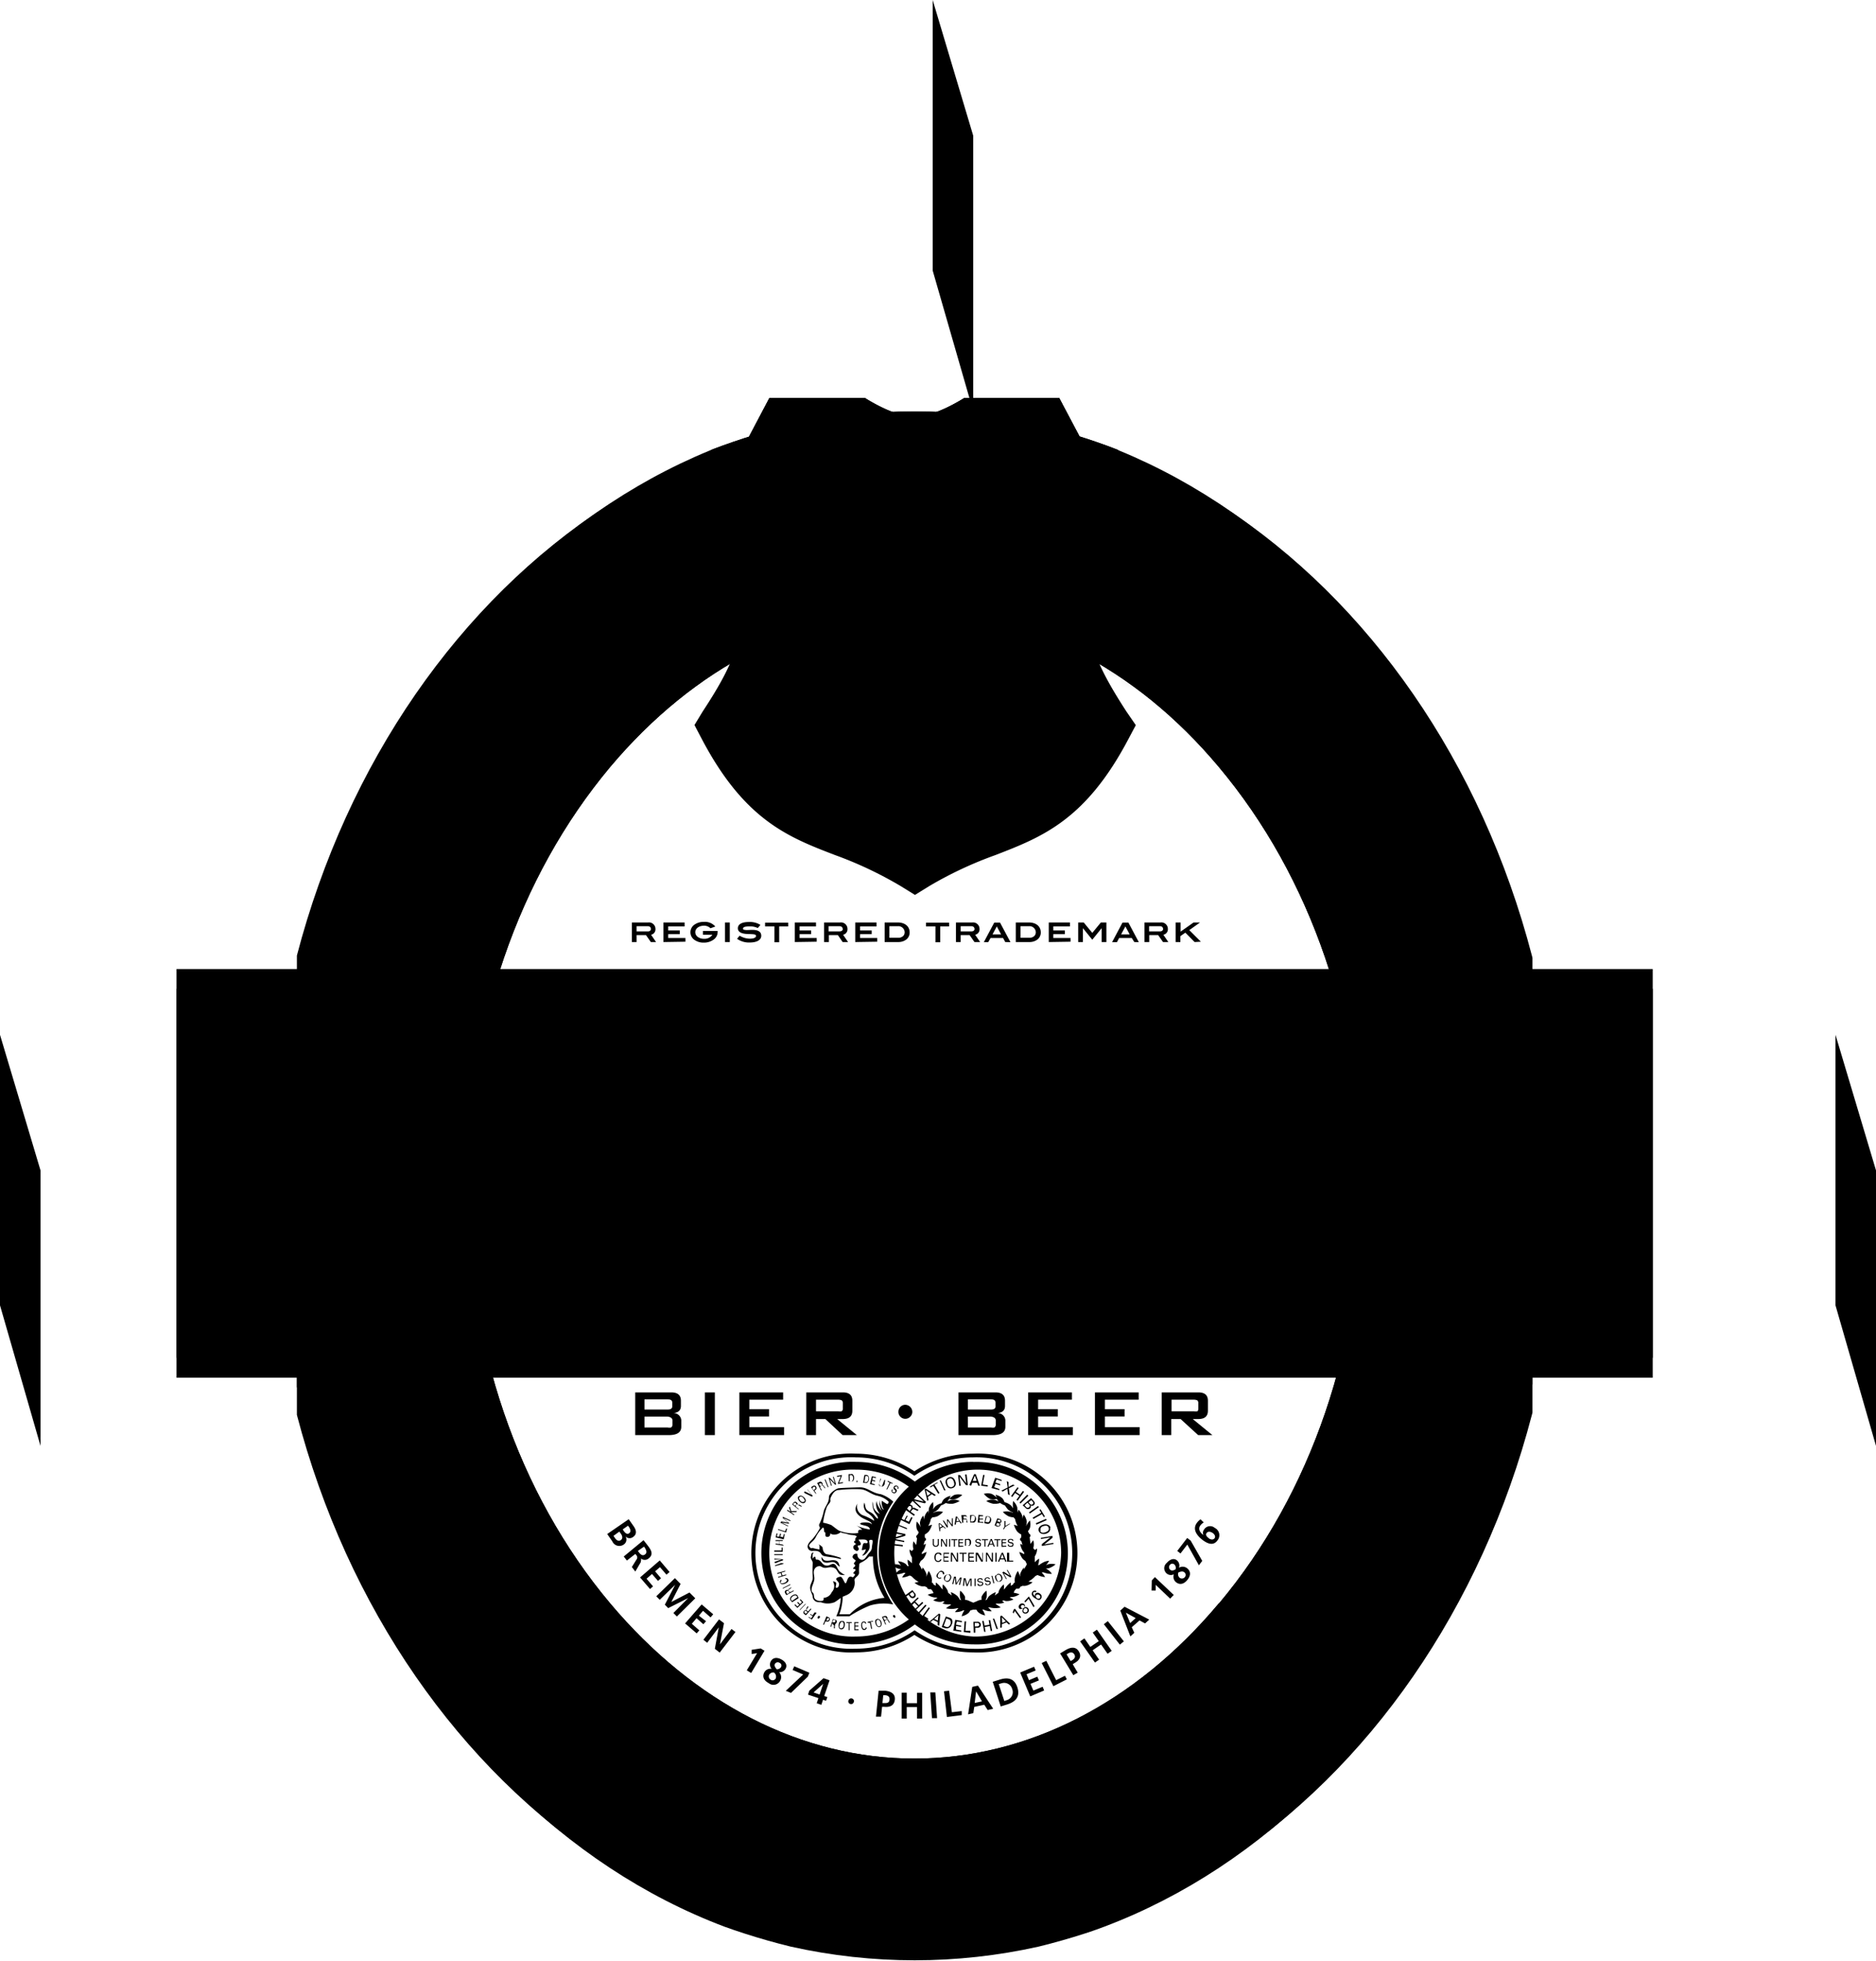 <svg xmlns:xlink="http://www.w3.org/1999/xlink" viewBox="0 0 162.08 169.31" fill="currentColor"><defs><linearGradient id="New_Gradient_Swatch_4" x1="23.15" x2="134.89" y1="102.35" y2="102.35" gradientUnits="userSpaceOnUse"><stop offset="0" stop-color="#989898"/><stop offset=".2" stop-color="#d6d6d6"/><stop offset=".33" stop-color="#fff"/><stop offset=".42" stop-color="#989898"/><stop offset=".57" stop-color="#d6d6d6"/><stop offset=".69" stop-color="#fff"/><stop offset=".88" stop-color="#989898"/><stop offset=".97" stop-color="#fff"/></linearGradient><linearGradient id="New_Gradient_Swatch_4-2" x1="15.25" x2="142.79" y1="101.32" y2="101.32" xlink:href="#New_Gradient_Swatch_4"/><clipPath id="clip-path"><path d="M132.4 82a57.17 57.17 0 00-42.67-45.3 49.56 49.56 0 00-21.41 0A57.14 57.14 0 0025.65 82v40.78a57.14 57.14 0 0042.67 45.32 49.15 49.15 0 0021.41 0 57.17 57.17 0 0042.67-45.32z"/></clipPath><filter id="luminosity-noclip" width="79.87" height="105.11" x="39.09" y="48.99" color-interpolation-filters="sRGB" filterUnits="userSpaceOnUse"><feFlood flood-color="#fff" result="bg"/><feBlend in="SourceGraphic" in2="bg"/></filter><style>.cls-2{fill:#231f20;opacity:0}.cls-5{fill:#d0cfcd}.cls-6,.cls-9{fill:#fff}.cls-7{fill:#ce0e2d}.cls-9{fill-rule:evenodd}.cls-11{fill:#221e1f}</style><mask id="mask" width="79.87" height="105.11" x="39.09" y="48.99" maskUnits="userSpaceOnUse"><g filter="url(#luminosity-noclip)"><path d="M99.09 58.85l1.93-3.58-2.51-1.39-1.92 3.58 2.5 1.39zM58.95 58.85l-1.93-3.58 2.51-1.39 1.93 3.58-2.51 1.39z"/></g></mask></defs><g id="Layer_2" data-name="Layer 2"><g id="Layer_1-2" data-name="Layer 1"><g id="Label"><path d="M162.08 124.86l-3.5-12.14V89.36l3.5 11.71v23.79zM3.5 124.86L0 112.72V89.36l3.5 11.71v23.79zM84.08 35.5l-3.5-12.14V0l3.5 11.71V35.5z" class="cls-2"/><g clip-path="url(#clip-path)"><g mask="url(#mask)"><path d="M79 154.1c-9.93 0-19.51-5-27-14-8.36-10.14-13-23.82-13-38.54s4.6-28.39 13-38.53c7.46-9 17-14 27-14s19.51 5 27 14c8.36 10.14 13 23.82 13 38.53s-4.6 28.4-13 38.54c-7.47 9.02-17 14-27 14z" class="cls-5"/></g><path d="M79 39.3c-28.67 0-52 28.28-52 63.05s23.33 63 52 63 52-28.28 52-63S107.69 39.3 79 39.3zm26.3 99.16c-7.24 8.64-16.58 13.4-26.3 13.4s-19-4.76-26.28-13.4c-8-9.52-12.37-22.35-12.37-36.11s4.4-26.6 12.37-36.12C60 57.59 69.3 52.83 79 52.83s19.06 4.76 26.3 13.4c8 9.53 12.37 22.35 12.37 36.12s-4.37 26.59-12.35 36.11z" class="cls-6"/><path d="M79 35.39c-30.46 0-55.23 30-55.23 67s24.77 67 55.23 67 55.23-30 55.23-67-24.76-67-55.23-67zm26.3 103.07c-7.24 8.64-16.58 13.4-26.3 13.4s-19-4.76-26.28-13.4c-8-9.52-12.37-22.35-12.37-36.11s4.4-26.6 12.37-36.12C60 57.59 69.3 52.83 79 52.83s19.06 4.76 26.3 13.4c8 9.53 12.37 22.35 12.37 36.12s-4.37 26.59-12.35 36.11z" class="cls-7"/><path d="M97.33 61.46c-2.55-3.94-3.61-6.28-3.59-10.62a18.2 18.2 0 012.92-9.5l.65-1.13L93 32H82.62l-.62.4a8.59 8.59 0 01-3 1.26 8.59 8.59 0 01-3-1.26l-.57-.4H65.07l-4.34 8.19.65 1.13a18.11 18.11 0 012.92 9.5c0 4.34-1 6.68-3.59 10.62L60 62.61l.64 1.22c3.69 7 7.47 8.46 11.48 10a33.35 33.35 0 015.7 2.69l1.23.76 1.23-.76A33.35 33.35 0 0186 73.84c4-1.55 7.79-3 11.48-10l.65-1.22z" class="cls-5"/><path d="M79 35.64c-30.81 0-55.87 29.93-55.87 66.71s25.06 66.7 55.87 66.7 55.87-29.92 55.87-66.7S109.82 35.64 79 35.64zm0 131.56c-29.66 0-53.78-29.09-53.78-64.85S49.36 37.49 79 37.49s53.79 29.1 53.79 64.86S108.68 167.2 79 167.2z"/><path d="M54.88 123.93v-3.69H58c.55 0 .83.24.83.72v.45c0 .36-.21.57-.64.62a.66.66 0 01.67.71v.47c0 .48-.36.72-1.09.72zm2.8-3.09h-2v.88h2c.26 0 .4-.09.4-.26v-.35c0-.18-.14-.27-.4-.27zm0 1.49h-2v.94h2a.67.67 0 00.3 0 .3.3 0 00.12-.28v-.28a.3.3 0 00-.12-.28.67.67 0 00-.3-.1zM60.9 123.93v-3.69h.86v3.69zM63.88 123.93v-3.69h3.78v.63h-2.92v.82h1.7v.63h-1.7v.92h3v.69zM69.66 123.93v-3.69h3.16c.55 0 .82.24.82.72v.86c0 .48-.27.72-.82.72h-.49l1.7 1.39H72.8l-1.49-1.39h-.81v1.39zm2.77-3.06H70.5v1h1.93a.6.6 0 00.28 0 .26.26 0 00.11-.25v-.44a.29.29 0 00-.11-.26.83.83 0 00-.28-.05zM77.62 121.91a.61.61 0 01.17-.42.58.58 0 01.43-.18.62.62 0 01.6.6.58.58 0 01-.18.43.58.58 0 01-.42.18.58.58 0 01-.43-.18.57.57 0 01-.17-.43zM82.81 123.93v-3.69H86c.56 0 .83.24.83.72v.45c0 .36-.21.57-.63.62a.66.66 0 01.66.71v.47c0 .48-.36.72-1.09.72zm2.81-3.09h-2v.88h2c.26 0 .39-.09.39-.26v-.35q-.01-.27-.39-.27zm0 1.49h-2v.94h2a.71.71 0 00.3 0 .32.32 0 00.11-.28v-.28a.32.32 0 00-.11-.28.71.71 0 00-.3-.1zM88.83 123.93v-3.69h3.78v.63h-2.92v.82h1.7v.63h-1.7v.92h3v.69zM94.6 123.93v-3.69h3.78v.63h-2.92v.82h1.7v.63h-1.7v.92h3v.69zM100.37 123.93v-3.69h3.16c.56 0 .83.24.83.72v.86c0 .48-.27.72-.83.72h-.48l1.7 1.39h-1.23l-1.52-1.39h-.81v1.39zm2.78-3.06h-1.93v1h1.93a.63.63 0 00.28 0c.07 0 .1-.12.1-.25v-.44a.29.29 0 00-.1-.26.88.88 0 00-.28-.05zM56.23 81.35l-.42-.6H55v.6h-.41v-1.69H56a.56.56 0 01.63.55.48.48 0 01-.38.51l.43.63zm0-1.15c0-.13-.1-.22-.28-.22H55v.45h1c.14 0 .24-.09.24-.23zM57.32 81.35v-1.69h1.83V80h-1.42v.35h1v.32h-1V81h1.49v.32zM61.68 81.12a1.4 1.4 0 01-.88.28 1.33 1.33 0 01-.86-.28.8.8 0 010-1.23 1.37 1.37 0 01.86-.28 1.18 1.18 0 011 .4l-.42.15a.75.75 0 00-.56-.22c-.44 0-.75.24-.75.56a.51.51 0 00.25.43.87.87 0 00.5.14.82.82 0 00.73-.35h-.82v-.33H62v.1a.79.79 0 01-.32.63zM62.64 81.35v-1.69h.41v1.69zM64.73 80c-.35 0-.53.06-.53.17s0 .1.15.13.38 0 .64 0c.53 0 .78.17.78.51s-.34.58-1 .58a1.77 1.77 0 01-1.09-.32l.22-.27a1.73 1.73 0 00.89.26c.34 0 .53-.1.53-.24s-.22-.15-.57-.16c-.66 0-1-.16-1-.5s.33-.54.95-.54a1.73 1.73 0 011 .25l-.23.27a1.52 1.52 0 00-.74-.14zM67.32 80v1.37h-.41V80h-.81v-.32h2V80zM68.67 81.35v-1.69h1.83V80h-1.42v.35h1v.32h-1V81h1.48v.32zM72.8 81.35l-.41-.6h-.78v.6h-.41v-1.69h1.38a.56.56 0 01.64.55.48.48 0 01-.38.51l.43.63zm0-1.15c0-.13-.11-.22-.28-.22h-.93v.45h.93c.2 0 .3-.09.3-.23zM73.89 81.35v-1.69h1.84V80h-1.42v.35h1v.32h-1V81h1.48v.32zM78.59 80.52a.76.76 0 01-.3.62 1.11 1.11 0 01-.67.21h-1.19v-1.69h1.13c.63 0 1.03.34 1.03.86zm-.54.29a.48.48 0 00.11-.29.54.54 0 00-.57-.54h-.75v1h.75a.6.6 0 00.46-.17zM81.23 80v1.37h-.41V80H80v-.32h2V80zM84.19 81.35l-.42-.6H83v.6h-.41v-1.69H84a.56.56 0 01.63.55.48.48 0 01-.38.51l.43.63zm0-1.15c0-.13-.11-.22-.28-.22H83v.45h.93c.17 0 .27-.09.27-.23zM86.85 81.35l-.19-.35h-1.08l-.2.36H85l.9-1.69h.5l.9 1.69zM86.12 80l-.37.69h.74zM89.92 80.52a.76.76 0 01-.3.62 1.11 1.11 0 01-.67.21h-1.19v-1.69h1.13c.63 0 1.03.34 1.03.86zm-.54.29a.48.48 0 00.11-.29.54.54 0 00-.57-.54h-.75v1h.75a.6.6 0 00.46-.17zM90.61 81.35v-1.69h1.83V80H91v.35h1v.32h-1V81h1.49v.32zM95.18 81.35v-1.2l-.81 1-.81-1v1.2h-.41v-1.69h.48l.74.9.74-.9h.48v1.69zM98 81.35l-.22-.35h-1.09l-.19.36h-.42l.9-1.69h.51l.9 1.69zM97.23 80l-.37.69h.74zM100.48 81.35l-.42-.6h-.77v.6h-.41v-1.69h1.38a.56.56 0 01.64.55.48.48 0 01-.39.51l.43.63zm0-1.15c0-.13-.1-.22-.28-.22h-.92v.45h.93c.18 0 .28-.09.28-.23zM103.21 81.35l-.8-.81-.43.3v.51h-.41v-1.69h.43v.79l1.12-.79h.56l-.93.66 1 1zM40.14 75.79c.57.24.71.79.37 1.64l-1.07 2.69-3.38-1.35L37.15 76a1 1 0 011.36-.73.82.82 0 01.54.72.89.89 0 011.09-.2zm-1.81.08a.49.49 0 00-.66.34l-.88 2.21.91.36.87-2.18a.54.54 0 00-.24-.73zm1.5.47c-.34-.14-.57 0-.74.41L38.21 79l.94.38.85-2.16c.2-.48.15-.75-.17-.88zM43.07 72l-1.68.26-.83 1.64 1.24.63-.28.53-3.24-1.64 1.29-2.56a1.1 1.1 0 011.58-.58 1 1 0 01.53 1.33l1.71-.23zm-2.2-1.17c-.36-.18-.64 0-.87.4l-1 1.9 1 .52 1-1.94c.26-.41.19-.71-.13-.88zM45.71 67.59l-.91-.07-1.3 2.08.47.79-.35.56-2.07-3.56.4-.64 4.11.29zm-3.52-.25l1 1.72 1-1.57zM47.79 64.92c-.77 1-1.69 1.31-2.27.86l-2-1.5.36-.48 1.85 1.41c.44.34 1 .13 1.58-.63s.63-1.35.19-1.69l-1.85-1.41.37-.47 2 1.49c.59.5.55 1.41-.23 2.42zM49.76 62.27l-2.66-2.49 2.51-2.68.4.37-2.1 2.24.68.64 1.46-1.56.4.37L49 60.72l.78.73L52 59.11l.4.37zM55.63 56.59l-1.63-.4-1.42 1.21.91 1-.45.4-2.39-2.75 2.17-1.88a1.1 1.1 0 011.68.06 1 1 0 010 1.43l1.67.43zM54 54.67c-.26-.3-.58-.29-1 0l-1.6 1.39.75.87 1.65-1.43c.41-.24.47-.56.2-.83zM56.87 55.61l-2.06-3 3-2.08.31.45-2.53 1.74.53.76 1.75-1.21.32.46-1.76 1.21.61.87L59.7 53l.31.45zM61 52.91l-1.8-3.16.53-.29 1.8 3.16zM101.34 54.51c-.35.53-.92.55-1.68.05L97.23 53l2-3.05 2.46 1.62a1 1 0 01.45 1.48.83.83 0 01-.82.39.89.89 0 01.02 1.07zm-.47-.41c.19-.3.11-.56-.27-.8l-2-1.3-.57.85L100 54.1c.39.28.68.29.87 0zm.76-1.38a.49.49 0 00-.21-.71l-2-1.31-.53.82 2 1.29a.54.54 0 00.74-.09zM101.32 55.73l2.32-2.81 2.83 2.34-.35.42-2.36-2-.6.71 1.65 1.36-.35.42-1.65-1.35-.68.82 2.48 2-.35.42zM109 59.14a1.94 1.94 0 00-.68-1.51 1.49 1.49 0 00-2.17-.23c-.58.58-.51 1.44.25 2.2a1.93 1.93 0 001.5.65l.16.57A2.47 2.47 0 01106 60a2.69 2.69 0 01-.8-1.48 1.75 1.75 0 01.51-1.54 1.72 1.72 0 011.54-.49 2.66 2.66 0 011.47.78 2.52 2.52 0 01.82 2.15zM110.18 64.6l.36-2.57-1.32-.33-.85.7-.38-.46 2.8-2.31.39.46-1.46 1.2 3.07.77.56.67-2.25-.56-.43 3zM113.58 69a2.59 2.59 0 01-1.12-1c-.48-.75-.38-1.5.13-1.83s1-.12 1.61.48a1.14 1.14 0 01.41-.48.94.94 0 01.57-.13 1.11 1.11 0 01.84.52.91.91 0 01-.25 1.32 1.1 1.1 0 01-1.35-.26 5.38 5.38 0 00-.24 1 1.83 1.83 0 001 0l.33.52a2.88 2.88 0 01-1.37 0 2 2 0 00.3.82l-.47.3a3.27 3.27 0 01-.39-1.26zm.41-1.8c-.45-.51-.81-.67-1.09-.49s-.28.58 0 1.07a2.33 2.33 0 00.72.66 7.87 7.87 0 01.38-1.29zm1.48.19a.4.4 0 00.1-.56.44.44 0 00-.64-.15 1 1 0 00-.32.43c.3.31.59.4.86.23zM119.21 74.7a2 2 0 00-.14-1.65 1.51 1.51 0 00-2-.94c-.74.36-1 1.2-.48 2.17a1.9 1.9 0 001.2 1.11v.59a2.51 2.51 0 01-1.68-1.49 2.72 2.72 0 01-.26-1.66 1.79 1.79 0 012.61-1.24 2.65 2.65 0 011.13 1.22 2.53 2.53 0 01.06 2.3zM119 80.27a2.74 2.74 0 01-1-1.27 2.68 2.68 0 01-.12-1.68 1.75 1.75 0 011.12-1.26 1.79 1.79 0 011.61.18 2.85 2.85 0 011.14 3 1.78 1.78 0 01-2.7 1zm2.2-1.27a2 2 0 00-.1-1.21 1.51 1.51 0 00-1.9-1.11 1.49 1.49 0 00-.67 2.1c.37 1 1.14 1.39 1.9 1.1a1.25 1.25 0 00.77-.88zM36.79 126.81a2.72 2.72 0 01-1-1.35 2.64 2.64 0 01-.07-1.68 1.7 1.7 0 011.11-1.17 1.73 1.73 0 011.61.22 2.69 2.69 0 011 1.34 2.76 2.76 0 01.07 1.67A1.74 1.74 0 0138.4 127a1.73 1.73 0 01-1.61-.19zm2.2-1.24a2 2 0 00-.06-1.21 1.52 1.52 0 00-1.88-1.16c-.77.27-1.07 1.09-.72 2.08s1.1 1.42 1.86 1.15a1.24 1.24 0 00.81-.86zM38.49 131.72l.86-1.47-.75-1.68-1.27.57-.25-.55 3.33-1.49 1.17 2.62a1.1 1.1 0 01-.54 1.59 1 1 0 01-1.37-.42l-.9 1.47zm2.3-1c.36-.17.44-.47.23-.94l-.87-1.94-1 .48.89 2c.13.43.42.57.75.43zM39.27 133.25l3.23-1.68.28.54-3.24 1.68zM41.14 136.85a2.69 2.69 0 01-.4-1.63 1.71 1.71 0 01.86-1.37 1.74 1.74 0 011.62-.11 2.69 2.69 0 011.27 1.16 2.48 2.48 0 01.26 2.15l-.53-.34a1.94 1.94 0 00-.23-1.57 2.05 2.05 0 00-.9-.82 1.24 1.24 0 00-1.17.07 1.49 1.49 0 00-.3 2.17 1.55 1.55 0 001.62.87l-.88-1.43.47-.28 1.27 2.1h-.05a2.06 2.06 0 01-2.91-.97zM43.07 139.67l3-2.07.34.5-3 2.06zM46.19 143.84l.62-4-2.35 1.85-.37-.48 2.91-2.29.47.59-.63 4 2.35-1.85.37.48-2.86 2.25zM49.82 147.8l.3-.87-1.7-1.77-.88.26-.45-.48 4-1.12.52.54-1.29 3.91zm1.12-3.35L49 145l1.29 1.34zM53.8 147.25l-2.06 2.31-.45-.41 2.06-2.3-1.3-1.17.37-.4 3 2.72-.37.41zM53.51 151.1l2.18-2.93 3 2.19-.33.44-2.51-1.8-.56.75L57 151l-.32.44-1.68-1.28-.64.86 2.58 1.91-.32.45zM62 154.5a1.66 1.66 0 01-1.16.82 2.06 2.06 0 01-1.42-.26l-2.09-1.22 1.83-3.15 2 1.16a1.84 1.84 0 01.84 2.65zm-.56-.35a1.25 1.25 0 00-.52-1.8l-1.51-.88-1.29 2.2 1.62.94a1.2 1.2 0 001.65-.46zM63.46 157.12l1.43-3.35.56.24-1.45 3.34zM68.3 158.89l-1.72-3.7-.93 2.81-.57-.18 1.13-3.46.71.23 1.72 3.7.92-2.84.57.19-1.13 3.48zM76 159.39c-.09.61-.6.88-1.5.75l-2.87-.4.51-3.61 2.91.41c.74.11 1.12.56 1 1.15a.81.81 0 01-.57.7.89.89 0 01.52 1zm-.6-.17c0-.36-.14-.56-.58-.62l-2.37-.33-.15 1 2.28.32c.52.08.78-.03.83-.37zm.1-1.57c0-.29-.15-.51-.49-.56l-2.35-.33-.14 1 2.33.33a.54.54 0 00.66-.44zM80.29 160.43l-1-1.41h-1.84v1.39h-.61l.08-3.65 2.88.06A1.11 1.11 0 0181 158a1 1 0 01-1 1l.95 1.44zm.1-2.5c0-.4-.23-.6-.74-.61h-2.13v1.16h2.18c.43.01.68-.19.69-.55zM81.72 160.34l-.42-3.61 3.64-.42.07.54-3.01.35.11.93 2.11-.25.07.54-2.12.25.13 1.06 3.18-.37.06.54zM90.54 158.68l-.75-2.89-1.23 2.77-2.41-1.82.75 2.88-.58.15-.92-3.52.73-.19 2.24 1.69 1.15-2.57.72-.19.92 3.52zM92.12 158.13l-1.38-3.37 3.4-1.39.21.51-2.84 1.12.35.86 2-.81.2.51-2 .81.41 1 3-1.22.21.51zM99.34 154.69l-3.88-1.26 1.45 2.57-.53.29-1.77-3.18.66-.36 3.88 1.26-1.45-2.61.53-.3 1.76 3.19zM101.18 154.33l-.09.06-.17-.25c.21-.14.28-.27.2-.38l-.1-.15-.34.23-.3-.46.62-.38.38.57c.23.26.15.53-.2.76zM105.33 150.54a2.71 2.71 0 01-1.54.65A1.78 1.78 0 01102 149a2.66 2.66 0 01.94-1.43A2.49 2.49 0 01105 147l-.25.58a1.88 1.88 0 00-1.51.47 2 2 0 00-.67 1 1.21 1.21 0 00.24 1.14 1.49 1.49 0 002.2 0 1.54 1.54 0 00.6-1.73l-1.3 1.09-.35-.42 1.88-1.57a2.06 2.06 0 01-.51 2.98zM107.76 148.26l-2.61-2.54 2.56-2.63.39.38-2.14 2.2.67.65 1.49-1.53.39.38-1.51 1.53.77.74 2.23-2.29.4.38zM113.17 142.19l-1.7-.11-1.16 1.43 1.08.88-.38.46-2.83-2.29 1.81-2.23a1.1 1.1 0 011.67-.23 1 1 0 01.24 1.41l1.72.14zm-1.9-1.61c-.31-.26-.62-.19-.94.2l-1.33 1.65.9.73 1.37-1.69c.28-.35.28-.67 0-.89zM116.56 137.26l-2.48-1.64.94 2.88-3 .27 2.48 1.63-.33.51-3-2 .41-.63 2.8-.25-.87-2.67.41-.63 3 2zM119.07 132.71h-.92l-1.15 2.16.52.75-.31.58-2.31-3.41.36-.67h4.12zm-3.53 0l1.11 1.65.87-1.64zM121 128.42l-3.84 1.36 2.74 1.22-.24.55-3.33-1.44.29-.69 3.85-1.36-2.74-1.19.24-.55 3.34 1.45zM121 124.27l1.36.47-.2.57-1.36-.47-2.72 1.16.25-.7 2.11-.91-1.1-2 .24-.71zM54.32 131.19l.44.63c.16.24.34.63-.07.91a.48.48 0 01-.66-.07.51.51 0 01-.13.71.66.66 0 01-1-.27l-.44-.63zM53 132.63l.12.17c.11.17.3.34.51.2s.14-.39 0-.57l-.12-.17zm.8-.56l.1.15c.11.15.28.32.46.18s.1-.34 0-.51l-.1-.14zM55.6 133l.29.37c.29.38.65.81.16 1.2a.52.52 0 01-.69 0c.07.1 0 .23 0 .33l-.47.81-.3-.39.39-.63a.29.29 0 000-.39l-.09-.11-.73.57-.27-.35zm-.49.93l.09.12c.13.17.31.35.53.18s.08-.38 0-.55l-.09-.12zM57 134.75l.85 1-.27.23-.56-.65-.42.36.51.6-.26.23-.52-.6-.47.41.56.66-.26.23-.86-1zM58.31 136.28l.49.5-.8 1.56 1.57-.82.5.5-1.59 1.57-.3-.3 1.28-1.29-1.73.87-.29-.3.89-1.71-1.33 1.29-.3-.3zM60.62 138.55l1 .85-.23.27-.65-.57-.36.42.62.48-.23.26-.59-.52-.41.48.65.57-.23.26-1-.86zM62.12 139.84l.43.33-.35 1.83 1-1.33.34.26-1.36 1.78-.42-.33.34-1.85-1 1.33-.33-.26zM65.72 142.35l.33.2-1.15 1.92-.38-.23.89-1.48-.47.07v-.36zM66.67 144.12a.57.57 0 01-.09-.63c.18-.36.53-.39.89-.21s.58.48.41.81a.58.58 0 01-.57.31.61.61 0 01.11.71.65.65 0 01-1 .24c-.38-.2-.6-.52-.39-.93a.6.6 0 01.61-.31zm-.07.94a.3.3 0 00.42-.12.44.44 0 00-.15-.51.4.4 0 00-.42.2.33.33 0 00.15.43zm.5-.91a.41.41 0 00.37-.18.25.25 0 00-.11-.37.28.28 0 00-.41.09c-.09.17.05.31.15.46zM68.62 143.89l1.31.56-.14.34-1.45 1.4-.45-.18 1.5-1.41-.91-.39zM69.92 146l1.23-1.08.52.18-.46 1.36.27.09-.11.32-.26-.09-.15.44-.4-.14.15-.44-.9-.3zm.89.33l.31-.92-.83.74zM73.3 146.86a.24.24 0 01.29-.19.23.23 0 01.18.29.24.24 0 01-.29.19.23.23 0 01-.18-.29zM75.91 146h.55c.48.05.9.24.85.77s-.45.67-.92.62h-.18l-.09.85h-.44zm.33 1.07h.16c.22 0 .42 0 .45-.29s-.16-.37-.38-.39h-.16zM77.9 146.17h.44v.91h.89v-.9h.44v2.23h-.44v-1h-.89v1h-.44zM80.37 146.15h.44l.15 2.22h-.44zM81.56 146.05L82 146l.24 1.86.85-.1v.35l-1.28.16zM84 145.67l.49-.11 1.32 2-.48.11-.29-.46-.87.19-.08.54-.45.1zm.33.39l-.12 1 .63-.14zM85.77 145.23l.58-.18c.64-.21 1.28-.18 1.55.67s-.22 1.25-.86 1.46l-.58.18zm1 1.66l.23-.08a.72.72 0 00.45-.95.72.72 0 00-.92-.5l-.24.07zM88.14 144.43l1.2-.5.14.32-.79.33.21.51.72-.3.14.32-.73.3.25.58.8-.33.13.32-1.2.51zM90 143.61l.4-.19.85 1.67.76-.38.16.31-1.16.59zM91.59 142.78l.48-.29c.41-.24.86-.34 1.14.12s0 .8-.37 1l-.16.1.43.73-.38.22zm.91.66l.13-.07c.19-.12.32-.28.19-.5s-.34-.21-.54-.09l-.13.08zM93.32 141.74l.37-.26.51.74.73-.5-.52-.74.36-.25 1.28 1.83-.36.25-.56-.8-.73.5.56.81-.36.25zM95.37 140.26l.34-.27 1.39 1.75-.35.28zM96.79 139.08l.37-.33 2.13 1.11-.36.33-.48-.26-.67.59.22.48-.34.31zm.48.18l.37.9.48-.43zM99.51 136.48l.27-.29 1.63 1.54-.31.32-1.25-1.19v.49h-.36zM101.43 135.94a.56.56 0 01-.63-.06.59.59 0 010-.91c.26-.3.61-.46.89-.22a.57.57 0 01.17.63.62.62 0 01.72.06c.34.29.28.66 0 1s-.65.47-1 .17a.61.61 0 01-.16-.67zm.13-.42a.39.39 0 00-.08-.4.26.26 0 00-.39 0 .29.29 0 000 .42c.14.15.33.06.47-.02zm.78.7a.29.29 0 000-.43c-.16-.15-.36-.07-.53 0a.4.4 0 00.1.45.32.32 0 00.43-.02zM101.71 133.93l.86-1.12.3.23 1 1.75-.29.38-1-1.79-.59.77zM104 131.47a1 1 0 00-.3.27c-.22.31 0 .62.27.82a.47.47 0 01.06-.48.61.61 0 01.92-.14.7.7 0 01.25 1.06c-.35.51-.85.32-1.28 0s-.94-.88-.53-1.47a1.29 1.29 0 01.33-.33zm.43 1.37c.18.12.38.15.5 0s0-.35-.16-.46-.39-.17-.52 0 .02.33.2.46zM84.1 125.53a9.23 9.23 0 00-5.1 1.52 9.21 9.21 0 00-5.08-1.52 8.59 8.59 0 100 17.16 9.2 9.2 0 005.08-1.51 9.23 9.23 0 005.08 1.51 8.59 8.59 0 100-17.16zm0 16.85a8.84 8.84 0 01-5.08-1.6 8.83 8.83 0 01-5.08 1.59 8.27 8.27 0 110-16.52 8.9 8.9 0 015.06 1.59 8.9 8.9 0 015.08-1.59 8.27 8.27 0 110 16.53z" class="cls-6"/><path d="M84.1 126.24a8.35 8.35 0 00-5.06 1.7 8.43 8.43 0 00-5.1-1.7 7.88 7.88 0 100 15.75 8.52 8.52 0 005.1-1.71A8.28 8.28 0 0084.1 142a7.88 7.88 0 100-15.75zm-10.16 15.08a7.21 7.21 0 110-14.41 7.77 7.77 0 014.58 1.47 7.63 7.63 0 000 11.47 7.77 7.77 0 01-4.58 1.47zm10.16 0a7.21 7.21 0 117.58-7.21 7.41 7.41 0 01-7.58 7.21z" class="cls-6"/><path d="M72.8 137.89a3.06 3.06 0 01-.06.66 3.56 3.56 0 01-.23.85h.91a4.75 4.75 0 013-1.42 6.58 6.58 0 01-1-3.57 2.91 2.91 0 01-.33 0l-.12.13a2.29 2.29 0 01-.63.42c-.14.07-.09.21-.12.35a3.91 3.91 0 000 .49c0 .34-.46.42-.39.7a1.15 1.15 0 01-.68 1.24zm-.21-5.67a4 4 0 00.66.16 3 3 0 00.9 0s-.12-.35.32-.27c0-.07-.25-.24-.46-.36a4.83 4.83 0 001.14.33c0-.32-.49-.32-.75-.43-.42-.19.86-.29.9 0 .1-.24-.56-.4-.92-.65-.55-.39-.55-.74-.3-1.16a.83.83 0 00.44 1 4.57 4.57 0 011 .49c0-.21-.25-.46-.52-.65a.75.75 0 01-.32-.92c.13.34 0 .56.47.8s.38.4.68.59c.1-.21-.25-.43-.34-.73a1.42 1.42 0 01-.1-.74c.08.23 0 .43.17.66a1 1 0 00.47.4 1.35 1.35 0 01-.3-.55 1.11 1.11 0 010-.57 1.21 1.21 0 00.15.44 1.46 1.46 0 00.32.42 1.06 1.06 0 01-.19-.47 1 1 0 010-.49.86.86 0 00.08.45c.07.17.12.37.27.4a1 1 0 01-.17-.43 1 1 0 010-.34c.15.11.24.16.4.26s.19-.18.19-.18a2 2 0 00-1-.52c-.59-.14-.88-.52-1.46-.56a12 12 0 00-1.84.07c-.36 0-.54.31-.68.59s0 .28-.08.45-.27.3-.33.56a6.59 6.59 0 00-.28 1.22 3.51 3.51 0 01.72.21c.4.3.58.46.76.52zm4.58 6.33a4.21 4.21 0 00-2 .09 10.19 10.19 0 00-1.78.93h-1.14a4.06 4.06 0 00.31-.95 3.62 3.62 0 00.08-.63c-.18.12-.32.24-.54.37a1.64 1.64 0 01-1.18 0c-.24 0-.42 0-.58-.18s-.1-.29-.17-.48a2.19 2.19 0 01-.17-.49c-.06-.39.24-.65.22-1a8.19 8.19 0 010-1.21c0-.24-.23-.37-.16-.6s0-.29.24-.33a.46.46 0 00-.1.31v.22c0 .04.1-.18.2-.17s0 .2.14.25h.1c.34.08.37.45.71.51s.47-.2.71-.13.27.5.56.7a1.65 1.65 0 00.38.24.82.82 0 01-.27 0c-.36 0-.34-.49-.68-.61s-.47 0-.76 0-.34-.19-.56-.14a.47.47 0 00-.37.28c-.12.26 0 .49 0 .79s-.24.66-.24.94.11.22.17.37 0 .36.17.49a.72.72 0 00.64.1.23.23 0 00.05-.24.8.8 0 00.71-.49.75.75 0 00.1-.92.3.3 0 01.24.07c.15.11-.12.48.07.47s.2-.16.22-.31-.19-.29-.24-.41.2-.22.37-.23.34.59.44.56.14-.44.31-.54.26.07.36 0c.32-.35 0-.21 0-.33s.26-.22.16-.32-.13 0-.18-.07.21-.17.17-.29-.09-.07-.11-.13.17-.23.16-.28-.29-.17-.27-.33a.31.31 0 01.42-.24.45.45 0 00.3.49c.3.1.44-.24.63-.48s.31-.31.32-.6c0-.13.14-.61 0-.62s-.19 0-.23.05.09.47 0 .73-.44.62-.61.56a1.18 1.18 0 00.22-.28 1.09 1.09 0 00.1-.25c-.1 0-.4.16-.35 0s.07-.43.15-.51.32.05.35-.08-.11-.23-.25-.25-.41 0-.51 0 .27.3.15.44-.17 0-.23.1.13.21.07.32a.25.25 0 01-.17.13c-.17-.08-.29-.15-.29-.31s0-.13.24-.31c-.16-.08-.29-.19-.06-.29-.1-.15.12-.34.12-.34-.15-.17-.48-.1-.77-.2s-.5-.08-.63-.18a.83.83 0 01-.54.21.58.58 0 01-.37-.11.24.24 0 01-.23.31c-.23 0-.17-.18-.18-.31s-.06-.07-.09-.12 0-.29-.11-.39a2.89 2.89 0 00-.63.84c-.2.42-.71.6-.54.83s.18.07.3.11a2.8 2.8 0 00.56.12v-.18c0-.11 0-.17-.07-.28.14.14.34.18.35.37s.14.5.39.51a7.28 7.28 0 011.17.31v.11c-.6-.18-.93-.15-1.45-.27-.36-.08-.14-.51-1-.44a.38.38 0 01-.4-.48c.11-.33.34-.43.54-.71a4.55 4.55 0 00.52-.81s-.14-.21-.06-.32a4.78 4.78 0 00.39-1.16c.16-.46.45-.7.44-1.18 0-.31.62-.72.82-.75s1-.06 1.87-.08c.67 0 1 .49 1.79.59a3 3 0 011.08.65 7.64 7.64 0 00-1.39 4.39 8.41 8.41 0 001.38 4.48zm-4.61-3.26c-.09-.26-.11-.65-.8-.54s-.61-.15-.79-.29c0 .27.1.6.76.45.51-.11.51.23.83.38zM70.55 139.27l-.41.59-.28-.19v-.06l.22.14.13-.19-.21-.13v-.07l.2.13.19-.26zm.11.49s-.06-.09 0-.15a.11.11 0 01.15-.06.1.1 0 010 .15c-.04.06-.11.09-.15.06zm.74-.18l.17.07a.18.18 0 01.11.26.2.2 0 01-.27.11h-.1l-.12.28h-.08zm.06.36s.09.05.14-.06a.1.1 0 000-.15h-.11l-.1.21zm.45.15h.12a.1.1 0 00.14-.07.1.1 0 00-.07-.14h-.12zm0 .08l-.1.31h-.07l.22-.67.19.06c.1 0 .18.1.13.23s-.08.13-.15.13c.05 0 .05.08 0 .16a1.66 1.66 0 000 .22h-.08a.59.59 0 010-.13.5.5 0 000-.16h-.07zm.88-.19c.18 0 .23.2.19.41s-.16.34-.33.31-.22-.21-.19-.41.13-.35.3-.29zm-.12.63c.14 0 .2-.1.22-.24s0-.28-.11-.31-.2.1-.23.24-.06.29.09.31zm.65.17h.08v-.62h.19v-.08h-.46v.08h.2zm.86 0v-.08h-.29v-.24h.27v-.08h-.27v-.22h.28v-.08h-.36v.7zm.66-.58a.19.19 0 00-.22-.17c-.19 0-.23.22-.21.39s.1.36.27.34a.22.22 0 00.2-.22h-.09a.12.12 0 01-.11.13c-.12 0-.17-.12-.19-.27s0-.28.14-.3a.14.14 0 01.13.1zm.43.46h.08l-.12-.61h.19v-.08l-.45.08v.08h.19zm.52-.86c.17 0 .3.08.36.28s0 .37-.14.42-.3-.08-.36-.28-.06-.35.11-.4zm.2.62c.13 0 .12-.18.08-.32s-.12-.26-.25-.22-.13.18-.09.32.09.28.27.24zm.44-.51l.12-.05c.08 0 .08-.09 0-.14a.1.1 0 00-.14-.06h-.12zm0 .08l.13.29h-.07l-.29-.65.19-.07c.09 0 .2-.05.25.08a.15.15 0 010 .2c.07 0 .1 0 .14.1a2 2 0 00.12.19h-.08l-.07-.11a.38.38 0 00-.09-.14.09.09 0 00-.09 0zm.9-.46c0-.05-.1-.08-.14-.05s-.06.09 0 .15a.13.13 0 00.15.06.11.11 0 00-.01-.14zm-7.56-.32l-.1-.08a.1.1 0 00-.15 0s-.06.09 0 .15l.1.08zm.06-.06l.21-.25.06.05-.47.54-.16-.12a.17.17 0 010-.26.17.17 0 01.2-.06v-.17a1.74 1.74 0 00.11-.18l.07.05a.67.67 0 00-.07.11.29.29 0 00-.08.14v.08zm-.26-.64l-.5.52h.06l.5-.52zm-.41-.41l-.06.06.19.2-.17.16-.18-.18-.07.06.19.18-.17.15-.19-.19-.06.06.25.25.52-.49zm-.26-.18l-.07-.09a.16.16 0 00-.16-.06.37.37 0 00-.18.08.47.47 0 00-.13.15.17.17 0 000 .16l.07.09zm-.46.44l-.12-.14a.25.25 0 01-.06-.15.37.37 0 01.18-.28.43.43 0 01.33-.1.28.28 0 01.13.09l.1.22zm-.23-.82l-.07-.11a.11.11 0 10-.19.11l.06.11zm.07-.05l.29-.16v.07l-.63.35-.1-.17a.16.16 0 01.06-.25.16.16 0 01.2 0c0-.06 0-.09.09-.14l.17-.13v.06l-.1.09a.28.28 0 00-.13.1.1.1 0 000 .09zm0-.69l-.65.33v.06l.65-.32zm-.77-.39a.19.19 0 00-.11.26c.06.17.28.15.44.08s.33-.19.27-.34a.21.21 0 00-.27-.12v.07a.12.12 0 01.15.07c0 .11-.07.19-.21.25s-.28.08-.33 0a.11.11 0 01.06-.14zm.41-.45l-.32.09-.08-.25.32-.09v-.07l-.69.2v.08l.3-.09.08.25-.3.09v.07l.7-.21zm-.23-.91V135l-.64-.05.6-.21v-.09l-.75-.06v.08h.61l-.58.2v.1h.61l-.58.2v.07zm-.07-.84h-.73v.08h.73zm0-.57h-.09v.25h-.64v.11h.73zm0-.26l-.32-.05v-.26h.33v-.08L67 133v.08h.32v.26l-.31-.05v.08l.72.11zm.18-.9h-.08l-.07.27-.24-.06.07-.25h-.09l-.06.25h-.22l.07-.27h-.09l-.08.34.7.17zm.2-.48h-.08l-.09.24-.61-.2v.07l.69.23zm.29-.64v-.07l-.66-.31v.12l.47.39-.61-.11-.06.12.66.31v-.06l-.59-.28.67.11v-.06l-.51-.44zm.34-.57l-.31-.21h.47l.06-.09h-.49l-.12-.39-.07.09.13.36-.26-.17-.05.06.6.4zm.05-.75l.08-.09a.09.09 0 000-.15s-.1-.06-.16 0l-.08.09zm.07.06l.25.2v.06l-.56-.45.13-.16a.17.17 0 01.27 0 .16.16 0 01.06.19h.17a1.3 1.3 0 00.19.11v.07L69 130a.29.29 0 00-.14-.08.1.1 0 00-.08 0zm.27-.88c.12-.12.3-.06.45.09s.2.32.07.44-.3.06-.45-.09-.2-.35-.09-.47zm.46.47c.11-.1 0-.22-.07-.33s-.23-.18-.33-.08 0 .22.07.32.23.15.33.06zm.27-1.06l.38.46-.59-.3-.08.07.45.55-.38-.47.61.3.08-.06-.45-.56zm.32-.2l.16-.1a.18.18 0 01.28.06.18.18 0 01-.06.27l-.09.06.17.26h-.06zm.35.15a.1.1 0 000-.15c-.07-.1-.14-.05-.15 0l-.1.06.12.2zm.43-.24l.12-.06a.11.11 0 00-.1-.19l-.12.05zm0 .08l.15.28h-.07l-.33-.63.18-.09a.18.18 0 01.26.08.15.15 0 010 .19c.07 0 .1 0 .15.09a1.09 1.09 0 00.13.17h-.08l-.07-.11a.44.44 0 00-.11-.12.1.1 0 00-.09 0zm.73 0l-.26-.66h-.08l.27.66zm.38-.88l.18.56-.44-.48h-.11l.21.68h.07l-.18-.57.46.48h.09l-.21-.68zm.36-.09v.09l.32-.06-.24.59v.08l.43-.08v-.08l-.34.06.24-.59v-.09zm1.09.47h.11a.15.15 0 00.15-.09.45.45 0 000-.37.16.16 0 00-.15-.08h-.11zm-.1-.62h.19a.2.2 0 01.15 0 .38.38 0 01.14.3.38.38 0 01-.11.31.24.24 0 01-.16 0h-.19zm.77.69v-.12H74v.13zm.6 0h.11a.16.16 0 00.16-.06.36.36 0 00.07-.18.41.41 0 000-.19.16.16 0 00-.13-.1h-.12zm0-.62h.19a.27.27 0 01.14.07.46.46 0 01-.1.61.22.22 0 01-.16 0h-.18zm.89.88v-.08l-.27-.07.05-.23.26.07v-.08l-.25-.07.05-.21.27.06v-.08l-.35-.08-.17.68zm.91-.45h-.07l-.16.42c0 .11-.12.16-.21.12s-.12-.1-.07-.22l.15-.42h-.07l-.05.3c-.07.17 0 .3.11.35s.26 0 .32-.2zm.1.82h.07l.29-.56.17.08v-.07l-.42-.2v.08l.17.08zm.49 0a.19.19 0 00.06.29.21.21 0 00.31-.07c.1-.15 0-.22-.09-.31s-.07-.07 0-.14a.12.12 0 01.17 0 .08.08 0 010 .14l.08.05a.18.18 0 00-.07-.26.2.2 0 00-.3.07c-.08.13 0 .23.11.3a.12.12 0 010 .14.12.12 0 01-.19 0c-.07 0-.09-.09 0-.18zM78.07 137.86l.08.1.35-.24.1.14a.29.29 0 00.41.1.25.25 0 000-.41l-.18-.24zm.52-.21l.25-.18.12.16a.15.15 0 11-.25.18zm0 .94l.7-.65.08.08-.3.28.31.31.3-.28.09.09-.7.66L79 139l.32-.29-.31-.31-.31.3zm.72.69l.64-.71.1.08-.64.71zm.37.3l.56-.78.1.07-.49.68.36.24-.07.1zm.74.48l.2-.18.39.19v.26l.13.07.1-1-.12-.06-.79.67zm.66-.59l-.06.48-.31-.15zm.68.29l.18.06a.24.24 0 01.18.17.39.39 0 010 .26.48.48 0 01-.16.22.25.25 0 01-.25 0l-.18-.06zm-.4.74l.29.1a.58.58 0 00.26 0 .46.46 0 00.32-.33.45.45 0 000-.45.5.5 0 00-.22-.13l-.29-.1zm1 .31l.17-.93.57.1v.11l-.44-.07-.06.28.43.08v.11l-.43-.08v.31l.45.08v.11zm.91.13l.07-.93h.13l-.06.82h.43v.17zm.86.05h.13v-.42h.17c.17 0 .33-.09.31-.28s-.16-.26-.34-.24h-.3zm.09-.54v-.3h.2a.15.15 0 01.18.14c0 .15-.14.16-.16.16zm.81.46l-.17-.93h.13l.07.4.43-.08-.07-.39h.13l.17.93h-.13l-.08-.42-.43.08.07.42zm1.06-.24l-.31-.89h.12l.32.89zm.47-.14v-.27l.4-.16.19.18.13-.05-.74-.72-.12.06v1zm0-.87l.34.35-.31.14zm1.66 0l-.1.07-.45-.62a2.14 2.14 0 01-.1.22l-.08-.11a1 1 0 00.09-.23l.11-.07zm.25-.73a.17.17 0 01.25 0 .18.18 0 010 .26.2.2 0 01-.27 0 .17.17 0 01.05-.25zm0-.3a.14.14 0 010 .21.15.15 0 11-.2-.22.17.17 0 01.19.02zm-.08.33a.22.22 0 000 .3.29.29 0 00.41 0 .27.27 0 000-.4.24.24 0 00-.3-.05.2.2 0 000-.27.27.27 0 00-.38 0 .25.25 0 00-.06.36.22.22 0 00.28 0zm.11-.67l.39-.43.49.83-.09.1-.42-.73-.28.31zm1.08-.29a.18.18 0 01-.06-.25.19.19 0 01.27 0 .16.16 0 01.06.24.19.19 0 01-.28.01zm.36.05a.29.29 0 00-.08-.42.28.28 0 00-.41 0 .2.2 0 000 .22c-.1-.07-.26-.2-.16-.34a.12.12 0 01.18 0l.08-.11a.25.25 0 00-.35.06c-.15.21 0 .43.23.56s.35.24.5.04zM81.23 132.18v-.19l.26-.13.15.12h.09l-.55-.46-.09.05.08.7zm-.08-.61l.26.23-.21.11zm.3-.26h.09l.32.46-.05-.56h.1l.33.46v-.56h.08v.68h-.09l-.34-.48v.59h-.09zm1.14.33v-.18l.29-.07.11.16h.1l-.41-.59h-.1l-.11.7zm.09-.6l.19.28-.24.06zm.56-.1h.15c.09 0 .12 0 .13.08s0 .1-.11.12h-.15zm.15.27h.11c.03 0 0 .08 0 .14v.12h.1a.7.7 0 01-.06-.19c0-.08 0-.12-.12-.13a.15.15 0 00.11-.17c0-.13-.13-.15-.24-.14h-.23l.07.66h.09v-.3zm.54-.32h.13a.19.19 0 01.16.07.31.31 0 010 .18.32.32 0 01-.06.18.2.2 0 01-.16.07h-.14zm-.11.58H84a.32.32 0 00.17 0 .31.31 0 00.15-.28.32.32 0 00-.12-.3.37.37 0 00-.18-.05h-.21zm.65 0l.07-.66.4.05v.07h-.31v.21h.3v.07h-.3v.22h.32v.08zm.78-.49h.13a.2.2 0 01.14.1.31.31 0 010 .19.35.35 0 01-.08.16.2.2 0 01-.18 0h-.13zm-.21.55l.21.05a.56.56 0 00.18 0 .31.31 0 00.19-.25.3.3 0 00-.07-.31.3.3 0 00-.16-.08h-.21zm1.19-.29h.1c.08 0 .13.06.1.14s-.09.08-.17 0h-.11zm-.09.59h.11a.18.18 0 00.17-.11.16.16 0 00-.06-.21.15.15 0 00.16-.09c0-.12 0-.19-.13-.24l-.22-.07-.24.61zm0-.33l.14.05c.07 0 .11.07.08.15s-.09.08-.16.06l-.14-.05zm.73.27l.33-.19h.09l-.43.27-.12.2h-.08l.12-.21v-.49h.09zM81.45 135.93a.13.13 0 00-.06-.16c-.14-.08-.25 0-.31.13s-.1.25 0 .32a.14.14 0 00.18 0l.08.05a.23.23 0 01-.31 0c-.17-.09-.15-.27 0-.43s.25-.26.43-.15a.2.2 0 01.1.27zm.55 0a.29.29 0 01.14.43c-.07.18-.22.29-.4.21a.3.3 0 01-.15-.43.32.32 0 01.41-.14zm-.23.57c.15.06.23-.05.29-.17s.06-.26-.09-.32-.23 0-.29.17-.07.29.09.35zm1.08.36h.09l.15-.63h-.15l-.3.49-.06-.57h-.15l-.16.64h.09l.14-.58.06.62h.08l.34-.54zm1 .11h.09v-.65h-.14l-.24.53-.14-.56h-.16l-.06.66h.09l.06-.59.15.61h.09l.26-.58zm.44 0v-.66h-.09v.66zm.16-.19c0 .15.12.19.25.18s.26-.07.25-.22-.18-.15-.3-.18-.11 0-.12-.09.08-.11.14-.11.13 0 .14.08h.09c0-.13-.12-.17-.23-.16s-.25.07-.23.21.19.16.3.17.11 0 .11.1-.08.12-.15.12-.14 0-.15-.11zm.66-.06a.19.19 0 00.26.16c.13 0 .25-.09.22-.24s-.19-.14-.31-.15-.11 0-.12-.08.06-.12.13-.13.13 0 .14.08h.1a.2.2 0 00-.25-.14c-.12 0-.24.1-.21.24s.2.14.31.14.11 0 .12.08-.06.13-.13.14a.12.12 0 01-.17-.1zm.8 0l-.17-.64h-.08l.16.63zm.25-.79a.31.31 0 01.41.21.3.3 0 01-.15.43c-.19.07-.33 0-.41-.22s-.08-.28.11-.35zm.23.56c.15-.05.14-.18.09-.31s-.13-.24-.29-.18-.14.19-.09.32.09.3.25.24zm.59-.91l.27.48-.54-.34-.11.06.32.58h.07l-.27-.49.56.34.1-.05-.32-.58zM81.11 133.3a.24.24 0 01-.26.27.24.24 0 01-.26-.27v-.4h.09v.42a.17.17 0 10.34 0v-.42h.09zm.63-.4v.54l-.32-.54h-.12v.66h.08V133l.33.56h.11v-.66zm.35.66v-.66H82v.66zm.32 0h.09V133h.21v-.08h-.52v.08h.22zm.81 0v-.08h-.33v-.22h.31v-.08h-.31V133h.32v-.08h-.41v.66zm.24-.08h.14a.19.19 0 00.16-.08.26.26 0 000-.17.31.31 0 000-.18.19.19 0 00-.16-.07h-.14zm-.09-.58h.22a.3.3 0 01.18 0 .32.32 0 01.13.29.34.34 0 01-.13.29.39.39 0 01-.18 0h-.22zm.89.47c0 .14.1.2.23.2s.26 0 .26-.2-.16-.17-.28-.21-.11 0-.11-.09.09-.11.15-.11.13 0 .13.1h.1c0-.13-.11-.17-.22-.17s-.25.05-.25.19.18.17.28.2.11 0 .11.1-.09.11-.16.11-.14 0-.15-.12zm.79.19h.09V133h.22v-.08h-.53v.08h.22zm.26 0l.28-.66h.1l.26.66h-.1l-.07-.17h-.3l-.07.17zm.2-.25h.24l-.12-.32zm.62.25h.09V133h.22v-.08h-.53v.08h.22zm.81 0v-.08h-.32v-.22h.3v-.08h-.3V133h.31v-.08h-.4v.66zm.13-.19c0 .14.09.2.23.2s.26 0 .26-.2-.16-.17-.28-.21-.11 0-.11-.09.09-.11.15-.11.13 0 .13.1h.1c0-.13-.11-.17-.22-.17s-.26.05-.26.19.18.17.29.2.11 0 .11.1-.09.11-.17.11-.14 0-.14-.12zM81.23 134.29a.16.16 0 00-.16-.12c-.19 0-.23.17-.23.31s0 .31.22.31a.16.16 0 00.17-.13h.11a.27.27 0 01-.29.22c-.23 0-.32-.19-.32-.4s.09-.41.34-.4.26.07.27.21zm.73.57v-.09h-.38v-.25h.35v-.1h-.35v-.24H82v-.09h-.48v.77zm.71-.77v.64l-.37-.64h-.15v.77h.1v-.65l.39.65h.13v-.77zm.48.77h.11v-.68h.25v-.09h-.61v.09h.25zm1 0v-.09h-.39v-.25h.36v-.1h-.36v-.24h.38v-.09h-.48v.77zm.71-.77v.64l-.37-.64h-.19v.77h.1v-.65l.38.65h.13v-.77zm.83 0v.64l-.37-.64h-.14v.77h.09v-.65l.39.65h.13v-.77zm.42.77v-.77H86v.77zm.11 0l.32-.77h.12l.3.77h-.11l-.08-.2h-.36l-.08.2zm.23-.29h.28l-.14-.37zm1.09.29v-.09h-.35v-.68H87v.77z" class="cls-9"/><path d="M84.08 139l-.25.07a.85.85 0 01-.14.21 1.29 1.29 0 01-.61.29 1.75 1.75 0 01.24-.51h-.1a1.35 1.35 0 01-.72.15 2.89 2.89 0 01.31-.33h-.14a1.87 1.87 0 01-.94 0 2.83 2.83 0 01.45-.29l-.11-.05a1.37 1.37 0 01-.65-.08l.19-.13-.13-.06a.7.7 0 01-.19.06 1.3 1.3 0 01-.66-.14A2.44 2.44 0 0181 138l-.12-.05h-.1a1.25 1.25 0 01-.63-.24 2.5 2.5 0 01.5-.13l-.07-.18a1.15 1.15 0 01-.14-.17.86.86 0 01-.18 0 .17.17 0 01-.17-.16l-.22-.09a.71.71 0 01-.25 0 1.32 1.32 0 01-.6-.3 2.29 2.29 0 01.36-.07 2.16 2.16 0 01-.61-.48l-.18-.08a1.91 1.91 0 01-.65.18 1.22 1.22 0 01.29-.38.23.23 0 00-.23 0 1.87 1.87 0 01-.66.1 1.33 1.33 0 01.5-.44.82.82 0 01.28 0 2.65 2.65 0 01-.52-.05 1.74 1.74 0 01-.56-.33 1.29 1.29 0 01.67 0l.15.08a2.47 2.47 0 01-.27-.39 1.3 1.3 0 01.64.22.85.85 0 01.17.2h.11a1.18 1.18 0 01-.09-.56 2.32 2.32 0 01.37.32v-.51a1.32 1.32 0 01-.21-.68l.2.13.14-.16a1.19 1.19 0 010-.68 3.27 3.27 0 01.24.32l.07-.59a.17.17 0 01-.07-.13.17.17 0 01.11-.16l.11-.22a1.05 1.05 0 01-.17-.28 1.26 1.26 0 010-.65 2 2 0 01.34.51 1.75 1.75 0 01-.07-.42 1.27 1.27 0 01.28-.6 2.53 2.53 0 01.1.4 1 1 0 010-.24 1.21 1.21 0 01.33-.58v.26a2.15 2.15 0 00.06-.45 1.2 1.2 0 01.36-.56 1.88 1.88 0 010 .64 2 2 0 01.16-.23 1.32 1.32 0 01.58-.31 1.06 1.06 0 01.18-.33 1.29 1.29 0 01.6-.31 2 2 0 01-.13.28 1.59 1.59 0 01.46-.36 1.33 1.33 0 01.68 0 1.75 1.75 0 01-.55.35 1.38 1.38 0 01-.59 0 2 2 0 01-.16.24 1.2 1.2 0 01.4-.18 1.33 1.33 0 01.67.12 1.82 1.82 0 01-.62.24 1.46 1.46 0 01-.58-.07 1.38 1.38 0 01-.41.21 3.86 3.86 0 01-.25.34 1.28 1.28 0 01-.45.27c.06 0 .14 0 .2-.05a1.42 1.42 0 01.68 0 1.81 1.81 0 01-.52.39 1.56 1.56 0 01-.41.08l-.13.15a1.71 1.71 0 01-.23.6 1.76 1.76 0 01.33-.11 1.82 1.82 0 01-.28.58 1.4 1.4 0 01-.34.26v.27a.15.15 0 01.1.15.15.15 0 01-.11.15l-.1.34a.55.55 0 01.2-.1 1.76 1.76 0 01-.22.6.49.49 0 01-.12.13v.17a1.85 1.85 0 01.41-.2 1.72 1.72 0 01-.28.58 1.11 1.11 0 01-.23.19l-.14.29.25.46a1.1 1.1 0 01.06-.18 1.93 1.93 0 01.32.56 1.79 1.79 0 010 .24 3.85 3.85 0 01.2-.5 1.85 1.85 0 01.26.6 1.43 1.43 0 010 .41.15.15 0 01.14.15l.22.12a.91.91 0 010-.28 1.78 1.78 0 01.46.47l.14.14a1.12 1.12 0 010-.45 1.68 1.68 0 01.4.51.9.9 0 01.06.22l.32.23a1.27 1.27 0 01-.09-.29 1.8 1.8 0 01.57.34 1.27 1.27 0 01.2.31l.13.05a.76.76 0 01-.09-.18 1.84 1.84 0 010-.65 1.66 1.66 0 01.41.51.82.82 0 010 .28 1 1 0 01.41.12l.31.13.31-.13a1 1 0 01.41-.12.82.82 0 010-.28 1.52 1.52 0 01.41-.51 1.62 1.62 0 010 .65.76.76 0 01-.09.18l.13-.05a1.27 1.27 0 01.2-.31 1.92 1.92 0 01.57-.34 1.27 1.27 0 01-.09.29l.32-.23a.9.9 0 01.06-.22 1.68 1.68 0 01.4-.51 1.12 1.12 0 010 .45l.14-.14a1.78 1.78 0 01.46-.47 1.5 1.5 0 010 .28l.22-.12a.15.15 0 01.14-.15 1.43 1.43 0 010-.41 1.85 1.85 0 01.26-.6 3.85 3.85 0 01.2.5 1.79 1.79 0 010-.24 1.93 1.93 0 01.32-.56.43.43 0 010 .18l.26-.46-.14-.29a1.11 1.11 0 01-.23-.19 1.83 1.83 0 01-.29-.58 1.65 1.65 0 01.42.2v-.17a.49.49 0 01-.12-.13 1.76 1.76 0 01-.22-.6.65.65 0 01.2.1l-.1-.34a.15.15 0 01-.11-.15.15.15 0 01.1-.15v-.27a1.28 1.28 0 01-.35-.26 1.82 1.82 0 01-.28-.58 1.76 1.76 0 01.33.11 1.71 1.71 0 01-.23-.6l-.13-.15a1.56 1.56 0 01-.41-.08 1.81 1.81 0 01-.52-.39 1.42 1.42 0 01.68 0c.06 0 .13.09.2.05a1.37 1.37 0 01-.45-.27 3.86 3.86 0 01-.25-.34 1.38 1.38 0 01-.41-.21 1.46 1.46 0 01-.58.07 1.82 1.82 0 01-.62-.24 1.33 1.33 0 01.67-.12 1.2 1.2 0 01.4.18 2 2 0 01-.16-.24 1.38 1.38 0 01-.59 0A1.75 1.75 0 0185 129a1.29 1.29 0 01.67 0 1.52 1.52 0 01.47.36 2 2 0 01-.13-.28 1.29 1.29 0 01.6.31 1.06 1.06 0 01.18.33 1.32 1.32 0 01.58.31 2 2 0 01.16.23 1.88 1.88 0 010-.64 1.2 1.2 0 01.36.56 2.15 2.15 0 00.06.45c0-.14.05-.26.05-.26a1.29 1.29 0 01.33.58 1 1 0 010 .24 2.07 2.07 0 01.11-.4 1.28 1.28 0 01.27.6 1.75 1.75 0 01-.07.42 1.73 1.73 0 01.34-.51 1.16 1.16 0 010 .65 1.05 1.05 0 01-.17.28l.11.22a.17.17 0 01.11.16.17.17 0 01-.07.13l.07.59a3.27 3.27 0 01.24-.32 1.19 1.19 0 010 .68l.14.16.19-.13a1.18 1.18 0 01-.2.68v.51a2.32 2.32 0 01.37-.32 1.33 1.33 0 01-.09.56h.11A.85.85 0 0190 135a1.3 1.3 0 01.64-.22 2.47 2.47 0 01-.27.39l.15-.08a1.34 1.34 0 01.68 0 1.83 1.83 0 01-.57.33 2.65 2.65 0 01-.52.05.82.82 0 01.28 0 1.19 1.19 0 01.49.44 1.82 1.82 0 01-.65-.1.23.23 0 00-.23 0 1.22 1.22 0 01.29.38 1.91 1.91 0 01-.65-.18l-.18.08a2.16 2.16 0 01-.61.48 2.29 2.29 0 01.36.07 1.32 1.32 0 01-.6.3.78.78 0 01-.26 0l-.21.09a.17.17 0 01-.17.16.86.86 0 01-.18 0 1.15 1.15 0 01-.14.17l-.07.18a2.5 2.5 0 01.5.13 1.29 1.29 0 01-.63.24h-.11l-.11.05a2.44 2.44 0 01.33.16 1.3 1.3 0 01-.66.14l-.2-.06-.12.06.19.13a1.37 1.37 0 01-.65.08l-.11.05a2.83 2.83 0 01.45.29 1.87 1.87 0 01-.94 0h-.15a2.12 2.12 0 01.31.33 1.33 1.33 0 01-.71-.15h-.1a1.75 1.75 0 01.24.51 1.29 1.29 0 01-.61-.29.85.85 0 01-.14-.21z" class="cls-6"/><path d="M78 133.54l-1-.11v-.13l1 .12zm-.78-1.15l.78.16-.88.26v.17l1 .19v-.11l-.81-.16.91-.28v-.15l-.95-.2zm1.13-.33v-.11l-.79-.31.11-.28-.1-.05-.29.68h.11l.12-.28zm.49-1l-.11-.05-.21.4-.29-.14.2-.38h-.1l-.2.38-.27-.14.21-.39-.11-.05-.26.5.87.43zm-.25-.58l.12-.16c.08-.12 0-.18 0-.23s-.13-.05-.22 0l-.13.17zm.09.07l.36.24-.08.11-.78-.56.19-.26c.09-.12.23-.22.38-.1a.21.21 0 01.09.27c.09-.08.15-.05.25 0a1.69 1.69 0 00.27.12l-.08.11-.17-.08c-.07 0-.14-.09-.2-.08s-.09.05-.12.08zm.55-1.42l.58.54-.89-.22-.13.12.7.65.08-.08-.59-.55.92.23.11-.11-.7-.66zm.89.48l-.24-1 .11-.07.86.56-.11.08-.23-.15-.35.24.06.26zm0-.44l.28-.2-.4-.28zm.94-.18l.11-.06-.43-.72.27-.15L81 128l-.64.36v.1l.27-.15zm.63-.29l-.4-.86h-.11l.39.86zm.3-1.13c.28-.08.47.09.55.36a.41.41 0 01-.27.58c-.28.08-.47-.09-.54-.36a.42.42 0 01.27-.58zm.25.84c.23-.07.23-.26.17-.44s-.16-.36-.39-.29-.22.25-.17.44.15.35.42.29zm1.14-1.08l.1.77-.54-.72h-.17l.11.93H83l-.1-.8.56.74h.16l-.11-.93zm.37.91l.41-.94h.14l.36 1h-.14l-.1-.25H84l-.1.25zm.29-.36h.34l-.16-.46zm1.3.49v-.11l-.43-.07.15-.82h-.12l-.17.93zm1 .31v-.1l-.44-.15.1-.29.41.13v-.11l-.41-.13.1-.28.43.15v-.11l-.55-.18-.32.89zm.69-.12l.06.48.15.07-.08-.59.5-.25-.14-.07-.39.21v-.43l-.15-.07.08.54-.55.28.13.07zm.43.71l.24-.34.37.24-.25.35.1.07.56-.77-.11-.07-.24.33-.36-.25.24-.33-.1-.07-.56.77zm.71.57l.68-.68-.1-.09-.67.68zm.69-.11l.1.11c.08.09.15.14.25.06s.06-.16 0-.24l-.11-.12zm-.51.26l.73-.62.22.24c.11.12.15.26 0 .38a.23.23 0 01-.27 0 .21.21 0 01-.07.29.26.26 0 01-.28 0 .43.43 0 01-.12-.11zm.17 0l.14.16a.17.17 0 00.25 0 .14.14 0 000-.23l-.14-.16zm.45.71l.79-.55-.08-.1-.78.55zm.25.36l.06.11.74-.42.16.26.1-.05-.38-.63-.1.05.16.26zm.32.6l.89-.39-.06-.11-.88.38zm1.17.24c.09.26-.08.46-.34.54s-.53 0-.62-.22.07-.46.34-.55.58-.02.68.25zm-.85.28c.08.21.27.21.46.14s.35-.17.28-.39-.27-.2-.47-.14-.29.21-.21.41zm1.15 1.05l-.79.14.71-.57v-.17l-1 .17v.1l.81-.14-.73.58v.16l1-.17z" class="cls-9"/></g><path d="M15.25 83.68h127.54v35.29H15.25z"/><path d="M15.25 85.39h127.54v31.86H15.25z" class="cls-11"/><path d="M27 113.48a6.28 6.28 0 00-3.57.83c.16-.28 1-1.5 3.57-1.5h104.1c2.55 0 3.41 1.22 3.58 1.5a6.36 6.36 0 00-3.58-.83H27zm0-24.42a6.28 6.28 0 01-3.57-.83c.16.28 1 1.5 3.57 1.5h85.62a3.61 3.61 0 00-.54-.67H27zm92.61.67h11.49c2.55 0 3.41-1.22 3.58-1.5a6.36 6.36 0 01-3.58.83h-11z" class="cls-5"/><path d="M39.55 96.1h-4.06v3.5h4.06a1.7 1.7 0 001.74-1.75 1.68 1.68 0 00-1.74-1.75zm.05 6.21h-4.11v3.84h4.11a1.92 1.92 0 000-3.84zm3.88-9.5c3.22 0 4.68 2.1 4.68 4.18a4.24 4.24 0 01-2.16 3.73 4.59 4.59 0 012.69 4.28c0 2.48-2.07 4.59-5.21 4.59H27.85a2.81 2.81 0 001.09-2.11V94.91a2.81 2.81 0 00-1.09-2.1zm6.89 0a2.83 2.83 0 011.08 2.1v12.6a2.83 2.83 0 01-1.09 2.11h18v-5.17a2.61 2.61 0 01-2.2 1.18h-7.82v-3.16h6.81v-2.93h-6.81v-3h7.84a2.54 2.54 0 012.18 1.18v-5zm36.57 5v-5H77c-3.88 0-6.45 1.59-6.45 5.48v5.36c0 3.87 2.15 6 6.45 6h9.93v-5.17a2.6 2.6 0 01-2.18 1.18h-4.53c-1.72 0-2.64-.95-2.64-2.78v-3.52c0-1.83 1-2.78 2.66-2.78h4.52a2.55 2.55 0 012.18 1.18zm43.53 0v-5h-10.9a4.68 4.68 0 100 9.36h2.31c.93 0 2.05.3 2.05 1.5s-1.21 1.53-2.05 1.53h-4.5a2.57 2.57 0 01-2.18-1.2v5.6h9.94c4 0 6.23-2.48 6.23-5.28s-1.82-5.27-5.62-5.27h-2.25c-1 0-1.51-.58-1.51-1.25s.51-1.25 1.51-1.25h4.79a2.54 2.54 0 012.18 1.21zM113 89.06a1.94 1.94 0 01-.19 2.81l-2.27 2.49h4.38l4.21-5.3zm-24.4 3.75a2.8 2.8 0 011.08 2.11v12.59a2.82 2.82 0 01-1.08 2.11h8.88a2.83 2.83 0 01-1.09-2.11v-5.89l4.76 5.7a1.51 1.51 0 01-.52 2.3h11.19l-7.9-9.16 7-7.65h-9.65a1.55 1.55 0 01.21 2.33l-5.06 5.59v-5.81a2.81 2.81 0 011.09-2.11z" class="cls-6"/><path d="M30.12 107.4V95a2.22 2.22 0 00-.23-1.12h13.59c2.42 0 3.09 1.35 3.26 1.78a4.36 4.36 0 00-3.26-1.14H30.81a1.74 1.74 0 010 .43v12.45a1.52 1.52 0 01-1 1.19 2.69 2.69 0 00.31-1.19zm11.66-11.3a2.4 2.4 0 01.67 1.67 2.71 2.71 0 01-2.9 2.85h-5.24l.64.65h4.6c2.34 0 3.45-1.5 3.45-3.11a2.43 2.43 0 00-1.22-2.06zm.23 6.21a2.82 2.82 0 01.67 1.94 2.86 2.86 0 01-3.08 2.92h-5.29l.64.65h4.65a3.35 3.35 0 003.65-3.21 2.81 2.81 0 00-1.25-2.3zm15.79-1.1H64v-.65h-6.85zm9.37-6.72v-.65H52.4a2.1 2.1 0 01.23 1.07v12.49a2.65 2.65 0 01-.23 1.19 1.51 1.51 0 001-1.19V94.91a2.31 2.31 0 000-.43zm-9.37 12.82h8.11a1.43 1.43 0 001.26-.84 2.23 2.23 0 01-1 .19h-9zm16.07.63c-1.08-1-1.39-2.48-1.39-4.29v-5.36c0-2.42 1.26-3.81 4.53-3.81h8.74v-.65H77c-3.48 0-5.26 1.48-5.26 4.45v5.36c.01 2.05.66 3.52 2.13 4.3zm3.1-2.8c.28 1.25 1.37 2.17 3.25 2.17h4.27a1.42 1.42 0 001.26-.84 2.3 2.3 0 01-1 .19h-4.53a3.6 3.6 0 01-3.22-1.52zm41-4.33a3.79 3.79 0 01-1.31-3.1 3.05 3.05 0 013-3.23h9.71v-.64h-9.71a3.63 3.63 0 00-3.65 3.65 3.72 3.72 0 001.99 3.32zm6.67 1.35a2.06 2.06 0 01.52 1.51c0 2.34-2.41 2.56-3.24 2.56h-4.49a3.29 3.29 0 01-1-.16v2.58h.76v-1.8a1.32 1.32 0 00.29 0h4.44c.86 0 3.8-.21 3.8-2.9a2.08 2.08 0 00-1.1-1.79zM114 93.39a4.8 4.8 0 001.42-2.66h.85l.51-.65h-2.15a2.86 2.86 0 01-1 2.59l-.66.72zm-23.41 15.2a1.53 1.53 0 001-1.19V94.92a2.22 2.22 0 000-.44h3.66a2.68 2.68 0 01.12-.64h-4.74a2 2 0 01.24 1.08v12.48a2.6 2.6 0 01-.24 1.19zm12.24-12.18a3.28 3.28 0 00.89-1.93h4l.59-.64H103a2.63 2.63 0 01-.71 2.1l-4.74 5.25 4.48 5.37a2.63 2.63 0 01.59 2.09h.73a3.16 3.16 0 00-.76-2.54l-4.08-4.9z" class="cls-11"/><path stroke-width=".07" d="M131.57 108.14a1.51 1.51 0 111.51 1.51 1.5 1.5 0 01-1.51-1.51zm2.73 0a1.23 1.23 0 10-1.22 1.22 1.22 1.22 0 001.22-1.22zm-.47.82h-.38l-.36-.69h-.31v.73h-.32v-1.63h.78a.93.93 0 01.44.08.48.48 0 01.2.42c0 .3-.16.42-.45.44zm-.58-.93c.18 0 .31 0 .31-.25s-.23-.21-.39-.21h-.39v.43z"/><path fill-rule="evenodd" stroke-width="1.57" d="M79 36c-1.79 0-4.29-1.64-4.29-1.64h-8.23l-3.06 5.8a20.59 20.59 0 013.23 10.66c0 5-1.28 7.76-4 11.9C67.51 71.87 72 70.18 79 74.54c7.06-4.36 11.51-2.67 16.34-11.81-2.69-4.14-4-6.93-4-11.9a20.5 20.5 0 013.24-10.66l-3.07-5.8h-8.2S80.81 36 79 36z"/><path fill-rule="evenodd" stroke-width="2.25" d="M79 36c-1.79 0-4.29-1.64-4.29-1.64h-8.23l-3.06 5.8a20.59 20.59 0 013.23 10.66c0 5-1.28 7.76-4 11.9C67.51 71.87 72 70.18 79 74.54c7.06-4.36 11.51-2.67 16.34-11.81-2.69-4.14-4-6.93-4-11.9a20.5 20.5 0 013.24-10.66l-3.07-5.8h-8.2S80.81 36 79 36z"/><path d="M79 36c-1.79 0-4.29-1.64-4.29-1.64h-8.23l-3.06 5.8a20.59 20.59 0 013.23 10.66c0 5-1.28 7.76-4 11.9C67.51 71.87 72 70.18 79 74.54c7.06-4.36 11.51-2.67 16.34-11.81-2.69-4.14-4-6.93-4-11.9a20.5 20.5 0 013.24-10.66l-3.07-5.8h-8.2S80.81 36 79 36z" class="cls-9"/><path d="M79 72.72c6.14-3.47 10.38-2.67 14.52-9.92-4.76-7.56-5-14.86-.7-22.66l-2.22-4.2h-7.29s-2.5 1.63-4.29 1.64-4.29-1.64-4.29-1.64h-7.3l-2.23 4.2c4.3 7.8 4.06 15.1-.7 22.66 4.14 7.25 8.38 6.45 14.5 9.92z" class="cls-7"/><path d="M80.2 60.75a.93.93 0 00-.2-1.32.83.83 0 00.81-.43.87.87 0 00-.28-1.12l8.46-15-2.22-1.25-.68 1.2-1.17-.66-1.21 2.15-.89-.5.63-1.11-2.63-1.48-.63 1.1-.83-.47 1.21-2.15-1.8-1L73.53 48l1.79 1 1.22-2.15.83.47-.62 1.11 2.63 1.48.62-1.1.88.5-1.21 2.15 1.17.66-2.54 4.5a.85.85 0 00-1.09.34.81.81 0 000 .92.91.91 0 00-1.23.5c-2.14-.71-4.73-.61-6.36 2.27-1.29 2.28-.15 5.92 3.36 7.91s7.22 1.08 8.51-1.2c1.67-2.88.42-5.14-1.29-6.61zm.22-13.82l-.42-.27-1 1.63-.71-.39.93-1.63-.42-.27 1-1.72.46.25.92-1.62.71.4-.92 1.62.45.27zm-1 18.61c-.74 1.31-2.58 2.48-5.2 1s-2.57-3.66-1.83-5a1.68 1.68 0 012.28-.94.82.82 0 01.33 1.19.92.92 0 01-1.28.38 1.43 1.43 0 00.75 1.51 1.49 1.49 0 001.2.22 1.46 1.46 0 00.8.91 1.44 1.44 0 001.68-.13.92.92 0 01-.33-1.29.81.81 0 011.18-.29 1.67 1.67 0 01.37 2.44z" class="cls-6"/><path d="M75.16 48.17l-.29-.17 4.59-8.12.29.16zm5.71 3.23l.29.17 4.6-8.12-.3-.17zM79 57l1.1.62 8.21-14.51-.42-.24-7.4 13.09C79.76 57.17 79.17 57 79 57zm-1 1.1l.69.39.69.39a.65.65 0 00.85-.15 5.51 5.51 0 01-1.33-.61 5.8 5.8 0 01-1.22-.83.67.67 0 00.32.81zm-1.45.65a7.92 7.92 0 011.57.74 8.86 8.86 0 011.45 1 .67.67 0 00-.32-.8l-.92-.53-.93-.52a.66.66 0 00-.82.11zm.25 3.87a1.14 1.14 0 000 1.19 1.5 1.5 0 01.21-.88 1.16 1.16 0 011.45-.51 1.16 1.16 0 00-1.63.2zm-5.1-1.45A2.28 2.28 0 0174.44 60a2.23 2.23 0 00-3.07.88 2.81 2.81 0 00-.15 2.3 3.28 3.28 0 01.48-2.01zm9.07 5.09a5.55 5.55 0 01-5.42 2.5A4.86 4.86 0 0081 66.7a3.55 3.55 0 00.15-3.54 4.52 4.52 0 01-.38 3.1z" class="cls-11"/></g></g></g></svg>